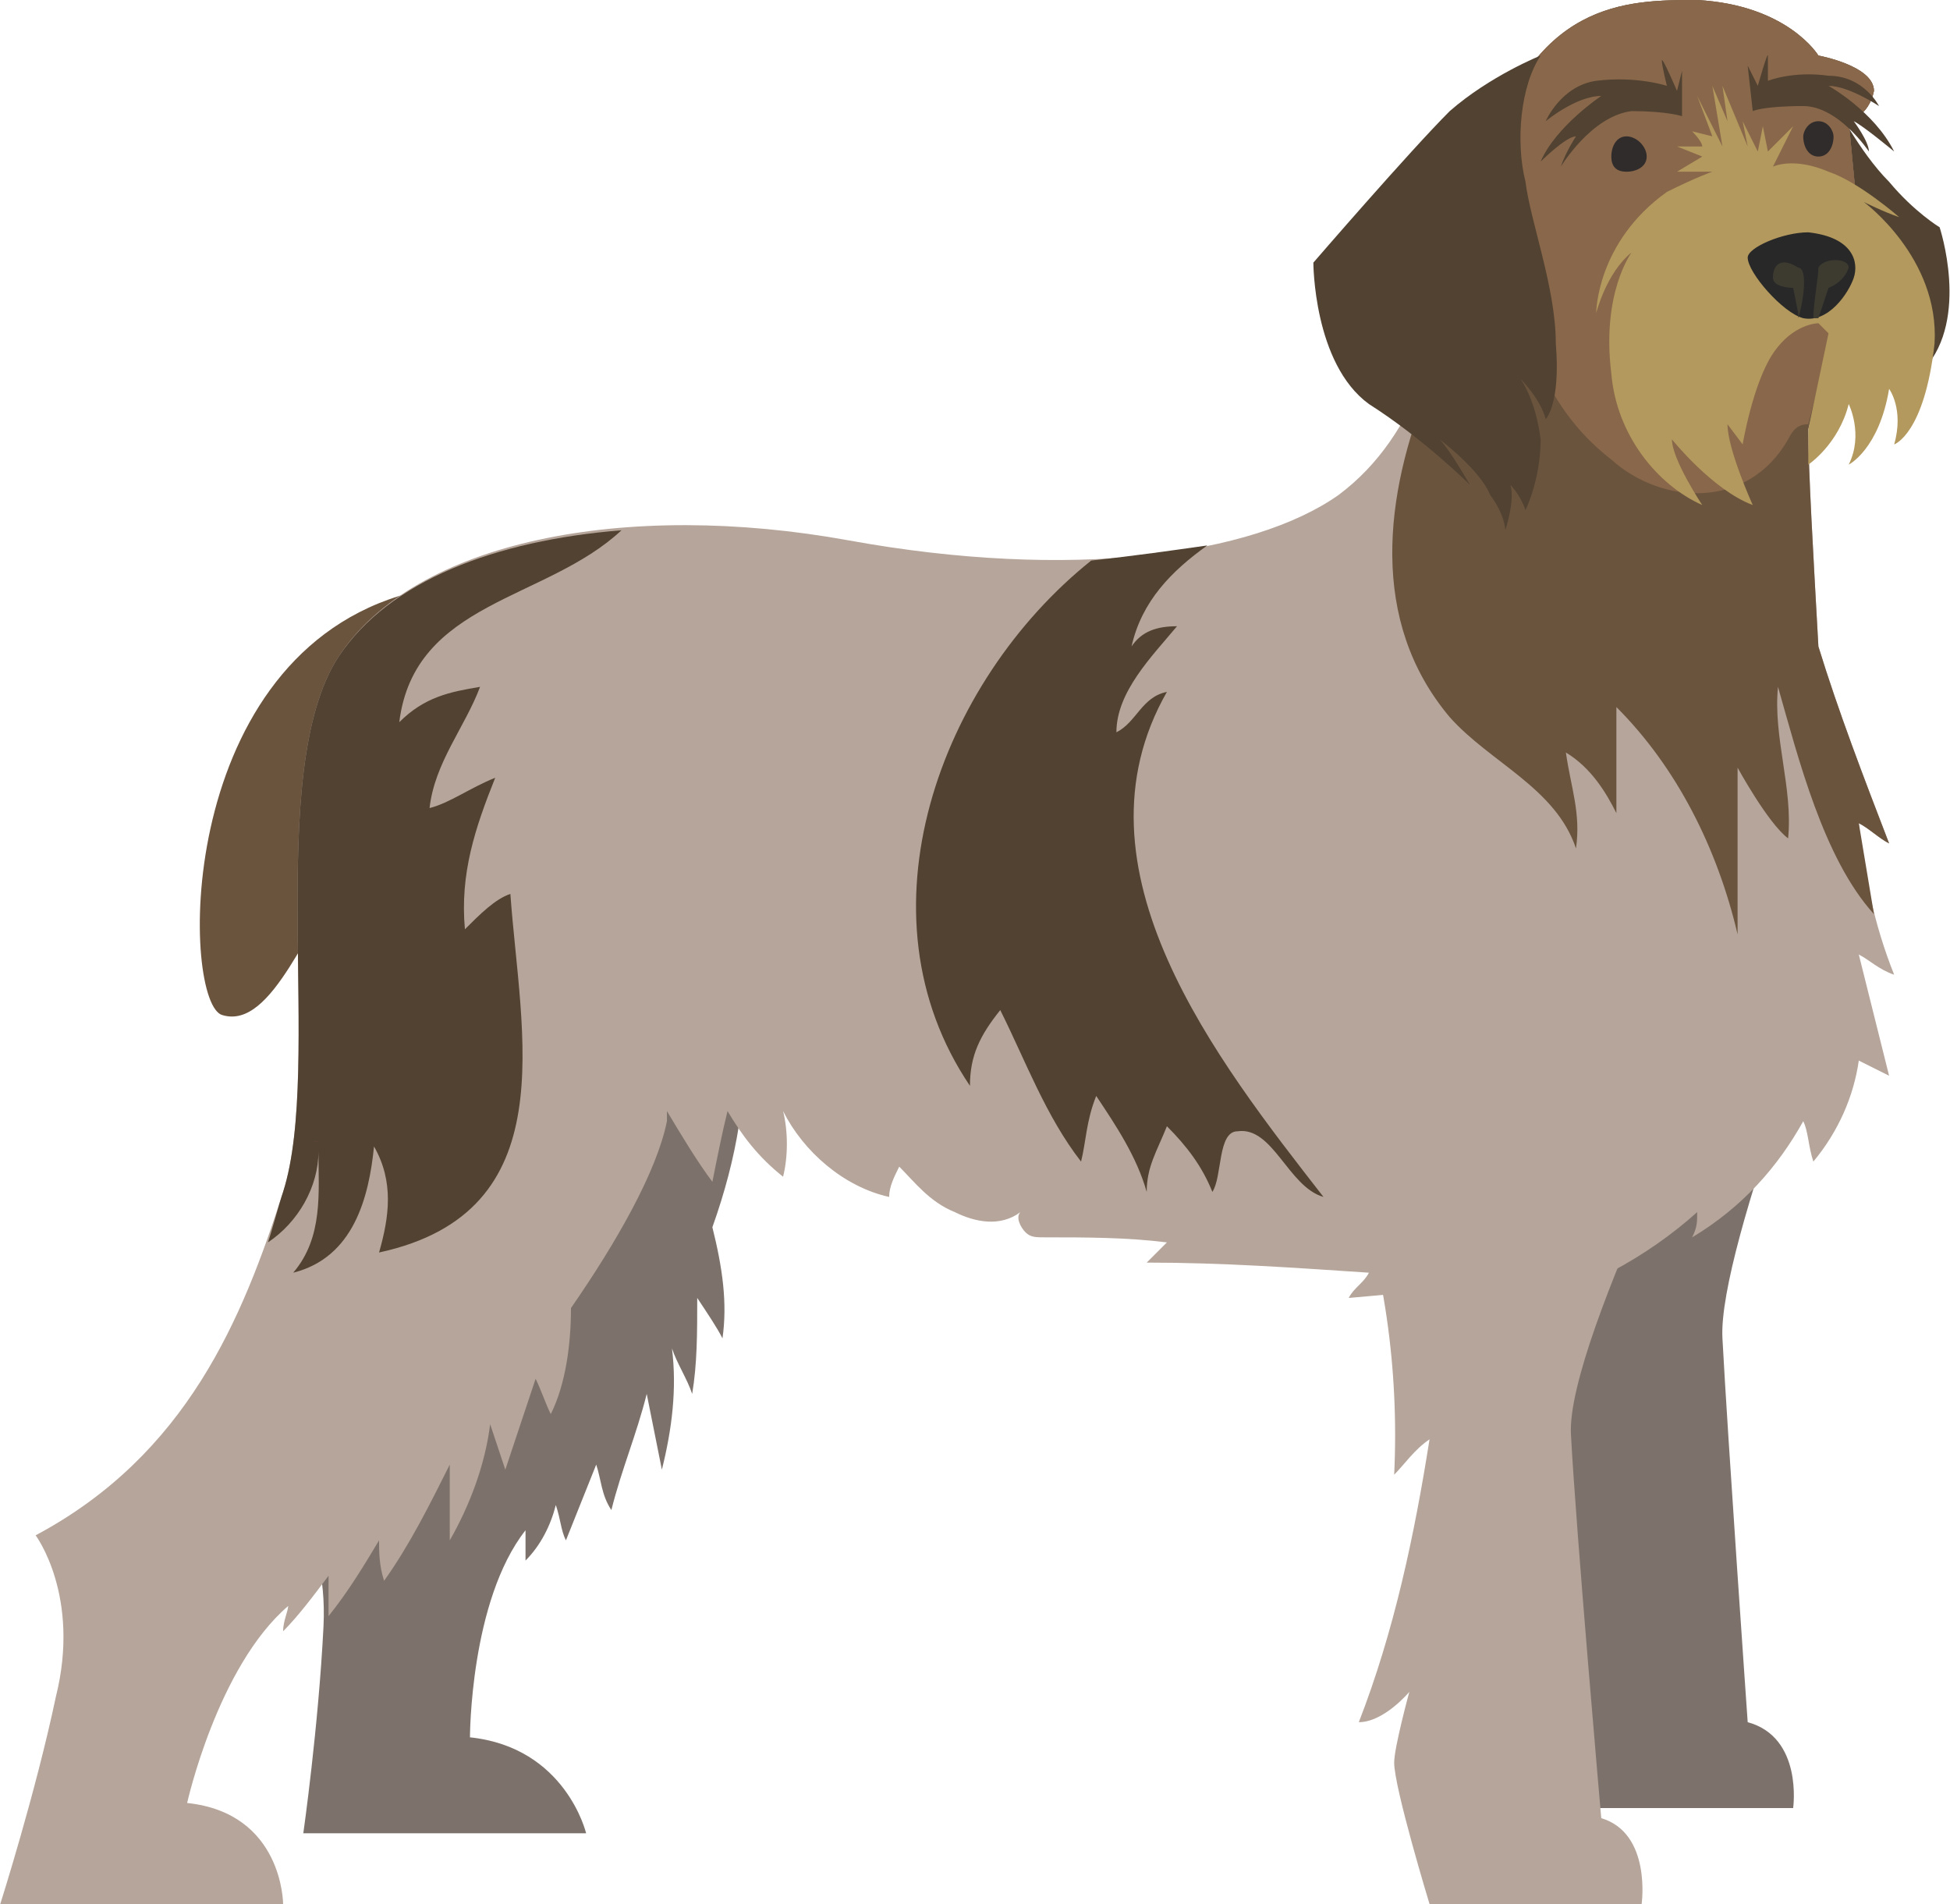 <?xml version="1.0" encoding="UTF-8"?>
<!DOCTYPE svg PUBLIC "-//W3C//DTD SVG 1.1//EN" "http://www.w3.org/Graphics/SVG/1.1/DTD/svg11.dtd">
<!-- Creator: CorelDRAW X7 -->
<svg xmlns="http://www.w3.org/2000/svg" xml:space="preserve" width="2.076in" height="2.027in" version="1.1" style="shape-rendering:geometricPrecision; text-rendering:geometricPrecision; image-rendering:optimizeQuality; fill-rule:evenodd; clip-rule:evenodd"
viewBox="0 0 386 377"
 xmlns:xlink="http://www.w3.org/1999/xlink">
 <defs>
  <style type="text/css">
   <![CDATA[
    .fil4 {fill:#C55270}
    .fil3 {fill:#B6A59A}
    .fil7 {fill:#B3995D}
    .fil5 {fill:#89674A}
    .fil2 {fill:#6B543E}
    .fil1 {fill:#7D726B}
    .fil0 {fill:#514232}
    .fil9 {fill:#3D3B30}
    .fil6 {fill:#302C2C}
    .fil8 {fill:#282828}
   ]]>
  </style>
 </defs>
 <g id="Layer_x0020_1">

  <path class="fil0" d="M363 20c0,0 5,10 11,16 5,6 10,9 10,9 0,0 6,18 -3,28 0,0 -21,-41 -18,-53z"/>
  <path class="fil1" d="M85 221c-2,25 -6,53 -31,69 0,0 11,12 10,32 -1,20 -4,41 -4,41l56 0c0,0 -4,-17 -23,-19 0,0 0,-27 11,-41 0,2 0,4 0,6 3,-3 5,-7 6,-11 1,3 1,5 2,7 2,-5 4,-10 6,-15 1,3 1,6 3,9 2,-8 5,-15 7,-23 1,5 2,10 3,15 2,-8 3,-16 2,-24 1,3 3,6 4,9 1,-6 1,-12 1,-19 2,3 4,6 5,8 1,-7 0,-14 -2,-22 5,-14 7,-27 6,-38l-62 16z"/>
  <path class="fil1" d="M279 168c3,17 8,34 14,50 1,-2 2,-4 3,-6 8,20 11,40 10,61 2,-2 4,-4 6,-6 -2,19 -7,38 -13,56 5,-1 10,-7 10,-7 0,0 -3,11 -3,14 0,5 6,28 6,28l43 0c0,0 2,-14 -9,-17 0,0 -4,-57 -5,-76 -1,-18 25,-82 25,-82l-87 -15z"/>
  <path class="fil2" d="M44 201c-8,-2 -10,-69 35,-83 45,-13 -2,45 -10,55 -8,9 -15,31 -25,28z"/>
  <path class="fil3" d="M375 193c-4,-10 -6,-20 -7,-30 2,1 4,3 6,4 -5,-13 -10,-26 -14,-39 -1,-18 -2,-35 -2,-43l10 -40 -2 -21c0,0 4,-1 5,-6 0,-5 -11,-7 -11,-7 0,0 -6,-10 -24,-11 -14,0 -33,0 -42,33 -8,33 -13,53 -29,65 -17,12 -53,17 -97,9 -44,-8 -86,0 -101,23 -15,23 -3,81 -11,106 -8,25 -19,52 -49,68 0,0 9,12 4,32 -4,19 -11,41 -11,41l56 0c0,0 0,-18 -19,-20 0,0 6,-27 20,-39 0,1 -1,3 -1,5 3,-3 6,-7 9,-11 0,3 0,5 0,8 4,-5 7,-10 10,-15 0,2 0,5 1,8 5,-7 9,-15 13,-23 0,5 0,10 0,15 4,-7 7,-15 8,-23 1,3 2,6 3,9 2,-6 4,-12 6,-18 1,2 2,5 3,7 3,-6 4,-14 4,-21 9,-13 17,-27 19,-37 0,-1 0,-1 0,-2 3,5 6,10 9,14 1,-5 2,-10 3,-14 3,5 6,9 11,13 1,-4 1,-9 0,-13 4,8 12,15 21,17 0,-2 1,-4 2,-6 3,3 6,7 11,9 4,2 9,3 13,0 -1,1 0,3 1,4 1,1 2,1 4,1 8,0 16,0 24,1 -1,1 -3,3 -4,4 15,0 29,1 44,2 -1,2 -3,3 -4,5 11,-1 22,-2 32,-2 1,1 1,3 1,4 13,-3 26,-10 36,-19 0,2 0,3 -1,5 10,-6 17,-14 22,-23 1,2 1,5 2,8 5,-6 8,-13 9,-20 2,1 4,2 6,3 -2,-8 -4,-16 -6,-24 2,1 4,3 7,4z"/>
  <path class="fil3" d="M249 186c4,18 9,34 15,51 1,-2 2,-4 3,-6 7,19 10,40 9,61 2,-2 4,-5 7,-7 -3,19 -7,38 -14,56 5,0 10,-6 10,-6 0,0 -3,11 -3,14 0,5 7,28 7,28l42 0c0,0 2,-14 -8,-17 0,0 -5,-57 -6,-76 -1,-19 34,-86 34,-86l-96 -12z"/>
  <path class="fil0" d="M192 215c0,-6 2,-10 6,-15 5,10 9,21 16,30 1,-4 1,-8 3,-13 4,6 8,12 10,19 0,-5 2,-8 4,-13 4,4 7,8 9,13 2,-3 1,-12 5,-12 7,-1 10,11 17,13 -21,-27 -51,-65 -31,-100 -5,1 -6,6 -10,8 0,-8 7,-15 12,-21 -4,0 -7,1 -9,4 2,-9 8,-15 15,-20 -7,1 -14,2 -23,3 -30,24 -47,70 -24,104z"/>
  <path class="fil0" d="M63 228c0,-1 0,-2 0,-2 0,0 0,1 0,2 0,8 1,17 -5,24 12,-3 15,-15 16,-25 4,7 3,14 1,21 37,-8 28,-43 26,-71 -3,1 -6,4 -9,7 -1,-11 2,-20 6,-30 -5,2 -9,5 -13,6 1,-9 7,-16 10,-24 -6,1 -11,2 -16,7 3,-24 29,-24 44,-38 0,0 0,0 0,0 -25,2 -46,10 -56,25 -15,23 -3,81 -11,106 -1,3 -2,7 -3,10 6,-4 10,-11 10,-18z"/>
  <path class="fil4" d="M63 226l-1 0c0,0 0,1 0,2l1 0 0 -1c0,-1 0,-1 0,-1l-1 0 1 0 -1 0c0,0 0,0 0,1l0 1 1 0 0 0c0,-1 0,-2 0,-2l0 0 -1 0 1 0z"/>
  <path class="fil2" d="M374 167c-5,-13 -10,-26 -14,-39 -1,-18 -2,-35 -2,-43l10 -40 -2 -21c0,0 4,-1 5,-6 0,-5 -11,-7 -11,-7 0,0 -6,-10 -24,-11 -14,0 -33,0 -42,33 -4,15 -7,27 -10,37 0,2 0,5 -1,6 -9,22 -12,47 4,66 8,9 21,14 25,26 1,-7 -1,-12 -2,-19 5,3 8,8 10,12 0,-7 0,-14 0,-21 12,12 20,28 24,45 0,-11 0,-22 0,-33 0,0 6,11 10,14 1,-10 -3,-20 -2,-30 4,14 9,34 19,45 -1,-6 -2,-12 -3,-18 2,1 4,3 6,4z"/>
  <path class="fil5" d="M319 91c10,9 27,10 35,-4 1,-2 2,-3 4,-3l10 -39 -2 -21c0,0 4,-1 5,-6 0,-5 -11,-7 -11,-7 0,0 -6,-10 -24,-11 -11,0 -25,0 -35,16 -4,26 -4,58 18,75z"/>
  <path class="fil6" d="M326 31c0,2 -2,3 -4,3 -2,0 -3,-1 -3,-3 0,-2 1,-4 3,-4 2,0 4,2 4,4z"/>
  <path class="fil6" d="M363 27c0,2 -1,4 -3,4 -2,0 -3,-2 -3,-4 0,-1 1,-3 3,-3 2,0 3,2 3,3z"/>
  <path class="fil0" d="M333 23l0 -9 -1 4c0,0 -3,-7 -3,-6 0,1 1,5 1,5 0,0 -6,-2 -14,-1 -7,1 -10,8 -10,8 0,0 6,-5 11,-5 0,0 -9,6 -12,13 0,0 5,-5 7,-5 0,0 -2,3 -3,6 0,0 6,-10 14,-11 7,0 10,1 10,1z"/>
  <path class="fil0" d="M347 22l-1 -9 2 4c0,0 2,-7 2,-6 0,1 0,5 0,5 0,0 5,-2 12,-1 7,0 10,6 10,6 0,0 -6,-4 -10,-4 0,0 9,5 13,13 0,0 -6,-5 -8,-6 0,0 3,4 3,6 0,0 -6,-9 -13,-9 -8,0 -10,1 -10,1z"/>
  <path class="fil7" d="M339 17l2 12 -5 -10 3 8 -4 -1c0,0 2,2 2,3 -1,0 -5,0 -5,0l5 2 -5 3 7 0c0,0 -3,1 -9,4 -14,10 -14,24 -14,24 0,0 2,-8 7,-12 0,0 -6,8 -4,24 1,12 9,22 18,26 0,0 -6,-9 -6,-13 0,0 8,10 16,13 0,0 -5,-11 -5,-16l3 4c0,0 2,-12 6,-18 4,-6 9,-6 9,-6l2 2 -4 19 0 7c0,0 6,-4 8,-12 0,0 3,6 0,12 0,0 6,-3 8,-15 0,0 3,4 1,11 0,0 6,-2 8,-20 1,-17 -14,-28 -14,-28 0,0 4,2 7,3 0,0 -8,-7 -14,-9 -7,-3 -11,-1 -11,-1l4 -8 -5 5 -1 -5 -1 5 -3 -6 1 5 -5 -12 1 7 -3 -7z"/>
  <path class="fil0" d="M305 11c0,0 -10,4 -18,11 -8,8 -27,30 -27,30 0,0 0,20 11,28 11,7 20,16 20,16 0,0 -4,-7 -6,-9 0,0 8,6 10,11 3,4 3,7 3,7 0,0 2,-6 1,-9 0,0 2,2 3,5 0,0 3,-6 3,-14 -1,-8 -4,-12 -4,-12 0,0 4,4 5,8 0,0 3,-3 2,-15 0,-11 -5,-24 -6,-32 -2,-8 -1,-19 3,-25z"/>
  <path class="fil8" d="M358 46c-5,0 -12,3 -12,5 0,3 7,11 11,12 5,1 9,-5 10,-8 1,-3 0,-8 -9,-9z"/>
  <path class="fil9" d="M356 53c-3,-2 -5,-1 -5,2 0,2 4,2 4,2l1 5c0,1 0,1 0,1 1,-3 2,-10 0,-10z"/>
  <path class="fil9" d="M360 53c0,2 -1,7 -1,10l1 0 2 -6c0,0 3,-1 4,-4 0,-2 -5,-2 -6,0z"/>
 </g>
</svg>
